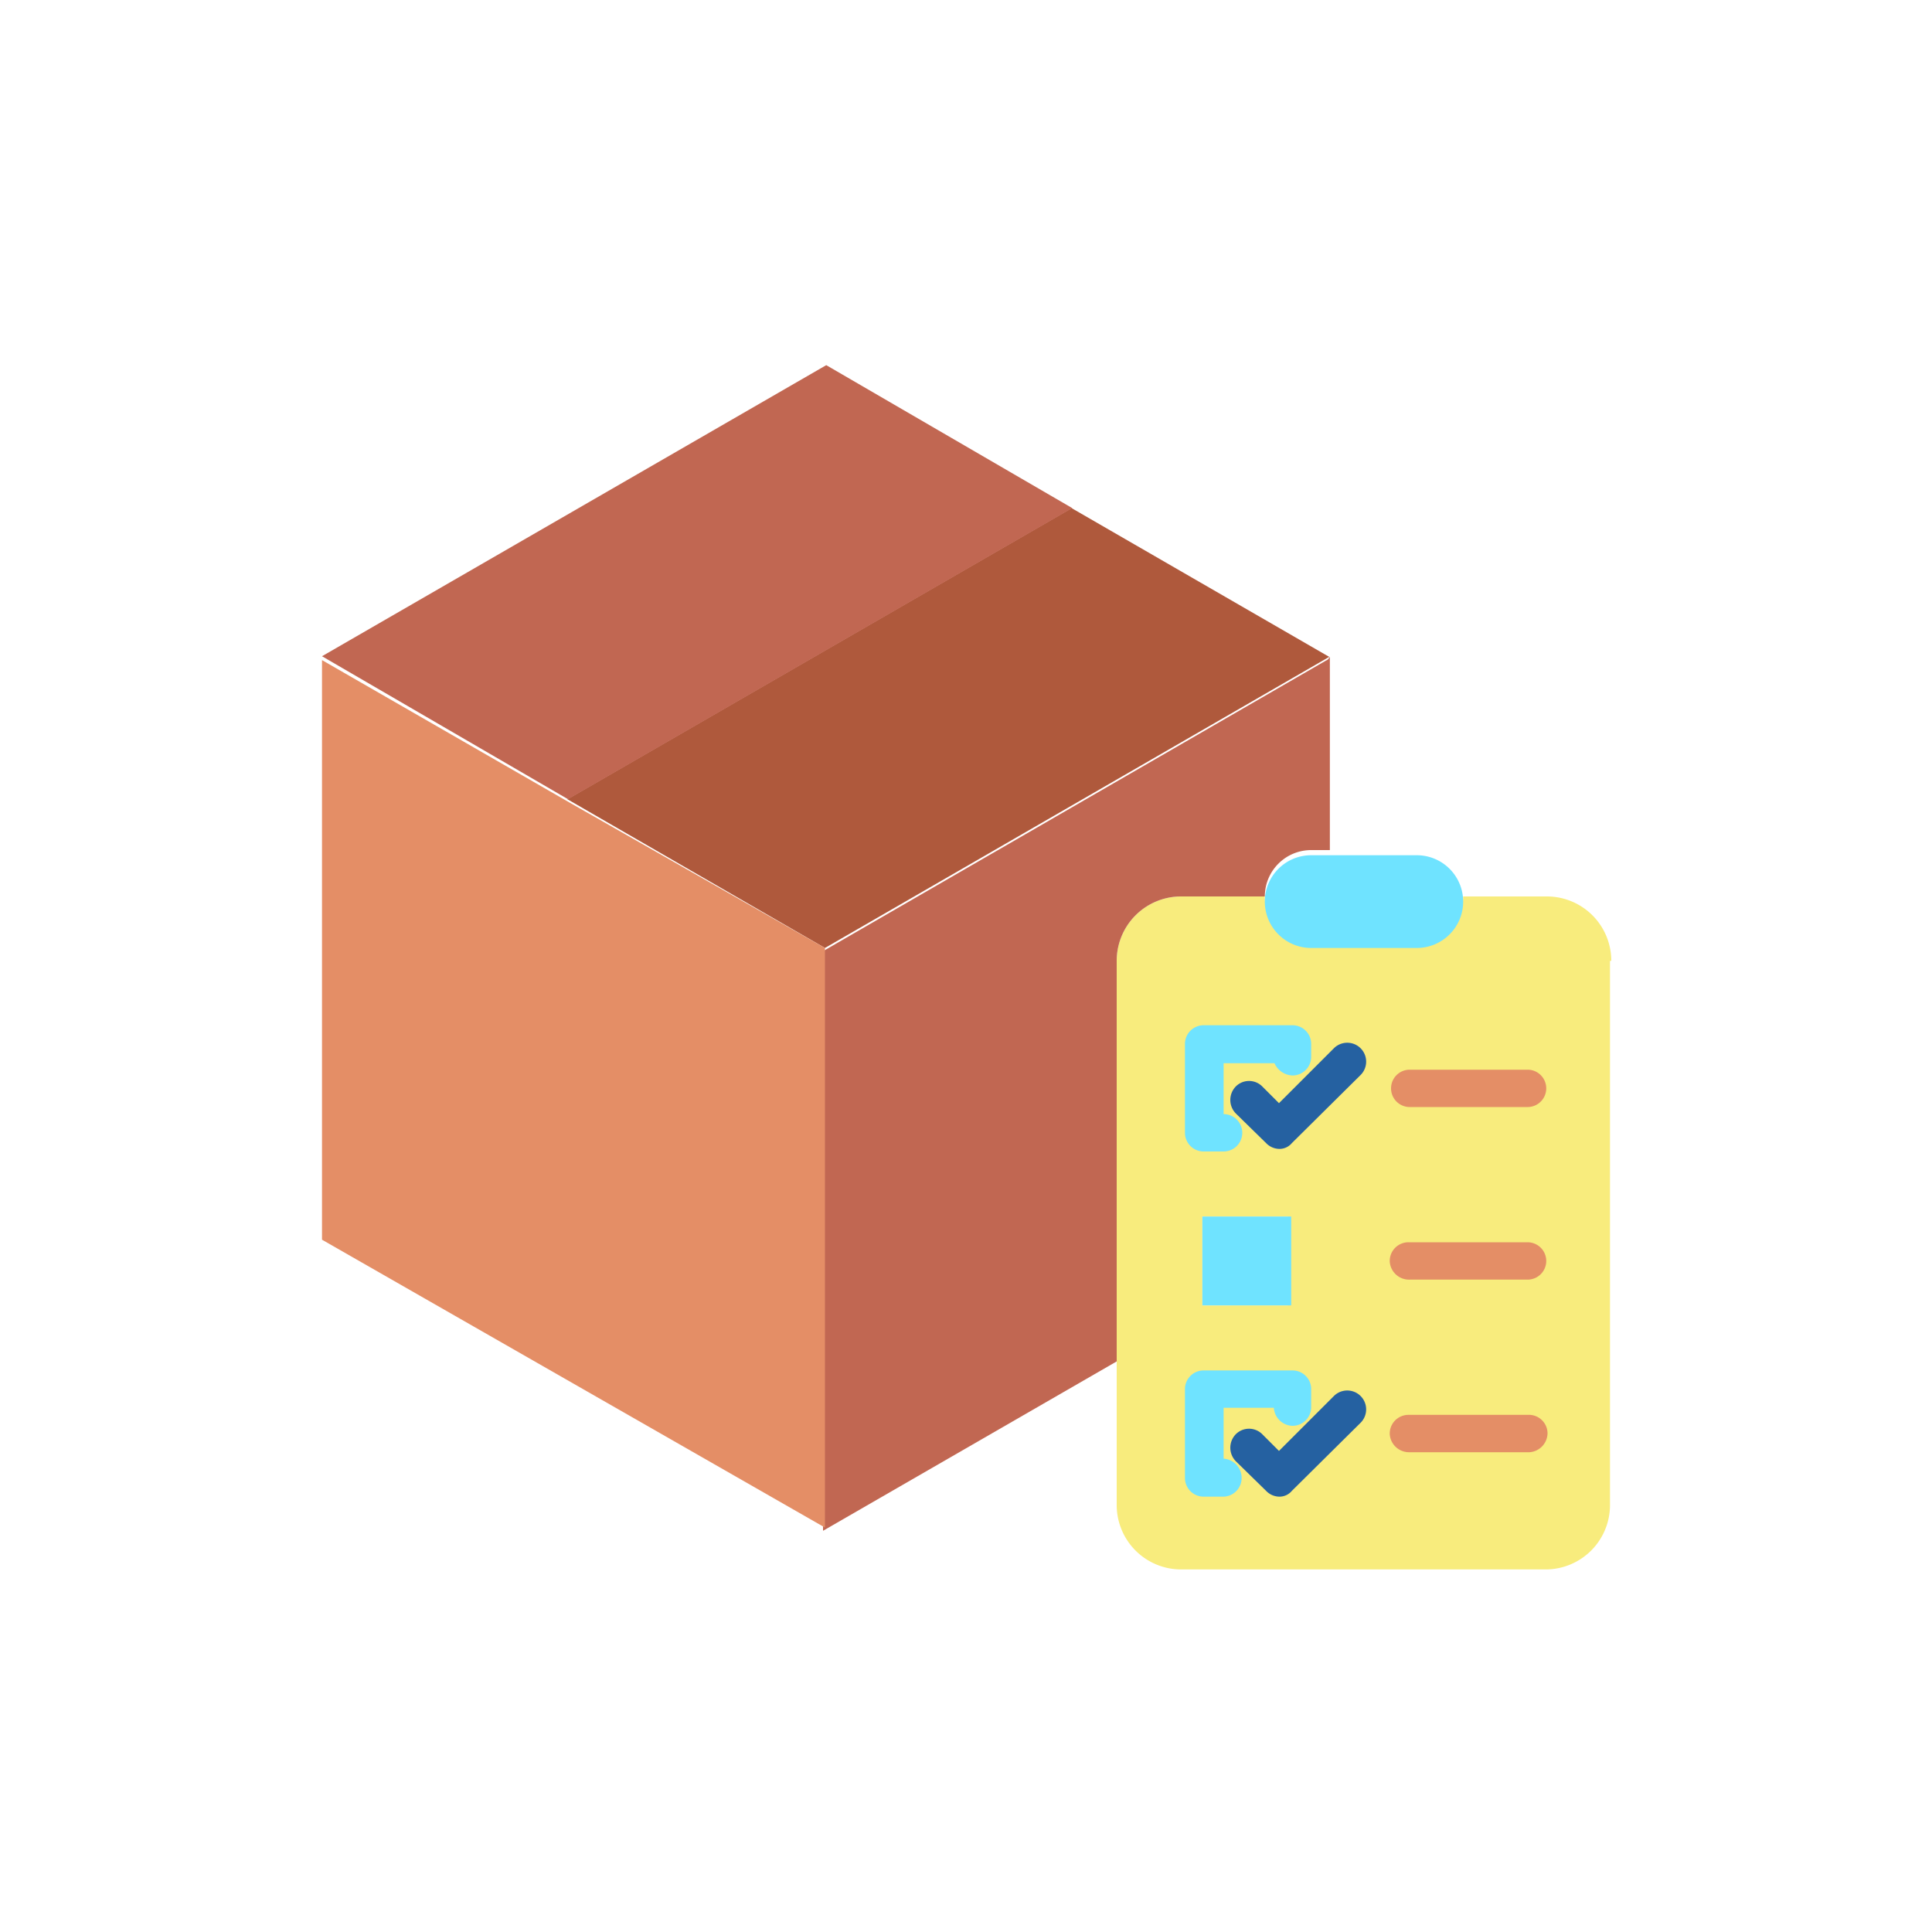 <svg id="_015---Cream-Pot" data-name=" 015---Cream-Pot" xmlns="http://www.w3.org/2000/svg" viewBox="0 0 30 30"><defs><style>.cls-1{fill:#f8ec7d;}.cls-2{fill:#6fe3ff;}.cls-3{fill:#c16752;}.cls-4{fill:#af593c;}.cls-5{fill:#e48e66;}.cls-6{fill:#2561a1;}</style></defs><g id="_Group_2" data-name=" Group 2"><path id="Path_7167" data-name="Path 7167" class="cls-1" d="M25,14.92v8.45a1,1,0,0,1-1,1H18.34a1,1,0,0,1-1-1V14.92a1,1,0,0,1,1-1h1.3a.72.72,0,0,0,.72.72H22a.72.72,0,0,0,.72-.72h1.3a1,1,0,0,1,1,1Zm-5,5.35V18.89H18.67v1.38Z"/><path id="Path_7168" data-name="Path 7168" class="cls-2" d="M19.64,14v0a.72.72,0,0,1,.72-.72H22a.72.72,0,0,1,.72.72h0v0a.72.72,0,0,1-.72.72H20.36a.72.72,0,0,1-.72-.72Z"/><path id="Path_7169" data-name="Path 7169" class="cls-3" d="M20.65,10.2v3h-.29a.72.72,0,0,0-.72.72h0v0h-1.3a1,1,0,0,0-1,1h0v6.22l-4.56,2.63v-9l7.84-4.53Z"/><path id="Path_7170" data-name="Path 7170" class="cls-4" d="M12.81,14.72l-4-2.31,7.83-4.52h0l4,2.31Z"/><rect id="Rectangle_394" data-name="Rectangle 394" class="cls-2" x="18.67" y="18.89" width="1.38" height="1.38"/><path id="Path_7171" data-name="Path 7171" class="cls-3" d="M16.65,7.89,8.82,12.41,5,10.19l7.83-4.52Z"/><path id="Path_7172" data-name="Path 7172" class="cls-5" d="M12.81,14.72v9L5,19.25v-9H5l3.84,2.21Z"/><path id="Path_7173" data-name="Path 7173" class="cls-2" d="M19,17.88h-.31a.29.29,0,0,1-.29-.29V16.21a.29.29,0,0,1,.29-.29h1.38a.29.29,0,0,1,.29.29v.2a.29.29,0,0,1-.29.29.32.32,0,0,1-.28-.19H19v.79h0a.29.29,0,0,1,0,.58Z"/><path id="Path_7174" data-name="Path 7174" class="cls-2" d="M19,23.24h-.31a.29.29,0,0,1-.29-.29V21.57a.29.29,0,0,1,.29-.29h1.38a.29.29,0,0,1,.29.29v.28a.29.29,0,0,1-.3.29.3.3,0,0,1-.28-.28H19v.79h0a.3.3,0,0,1,.28.31.29.29,0,0,1-.28.28Z"/><path id="Path_7175" data-name="Path 7175" class="cls-6" d="M19.87,17.84a.29.29,0,0,1-.21-.09l-.47-.46a.3.3,0,0,1,0-.42.29.29,0,0,1,.41,0h0l.26.26.85-.85a.29.29,0,1,1,.42.41h0l-1.07,1.06A.25.25,0,0,1,19.87,17.84Z"/><path id="Path_7176" data-name="Path 7176" class="cls-6" d="M19.87,23.24a.29.29,0,0,1-.21-.09l-.47-.46a.3.3,0,0,1,0-.42.29.29,0,0,1,.41,0h0l.26.26.85-.85a.29.29,0,1,1,.42.41h0l-1.07,1.06A.25.25,0,0,1,19.87,23.24Z"/><path id="Path_7177" data-name="Path 7177" class="cls-5" d="M23.72,17.19H21.89a.29.29,0,0,1,0-.58h1.83a.29.29,0,1,1,0,.58Z"/><path id="Path_7178" data-name="Path 7178" class="cls-5" d="M23.72,19.87H21.89a.3.3,0,0,1-.31-.28.29.29,0,0,1,.29-.3h1.85a.29.29,0,1,1,0,.58Z"/><path id="Path_7179" data-name="Path 7179" class="cls-5" d="M23.72,22.55H21.89a.3.3,0,0,1-.31-.28.29.29,0,0,1,.29-.3h1.85a.29.29,0,0,1,.31.28.3.3,0,0,1-.28.3Z"/></g></svg>